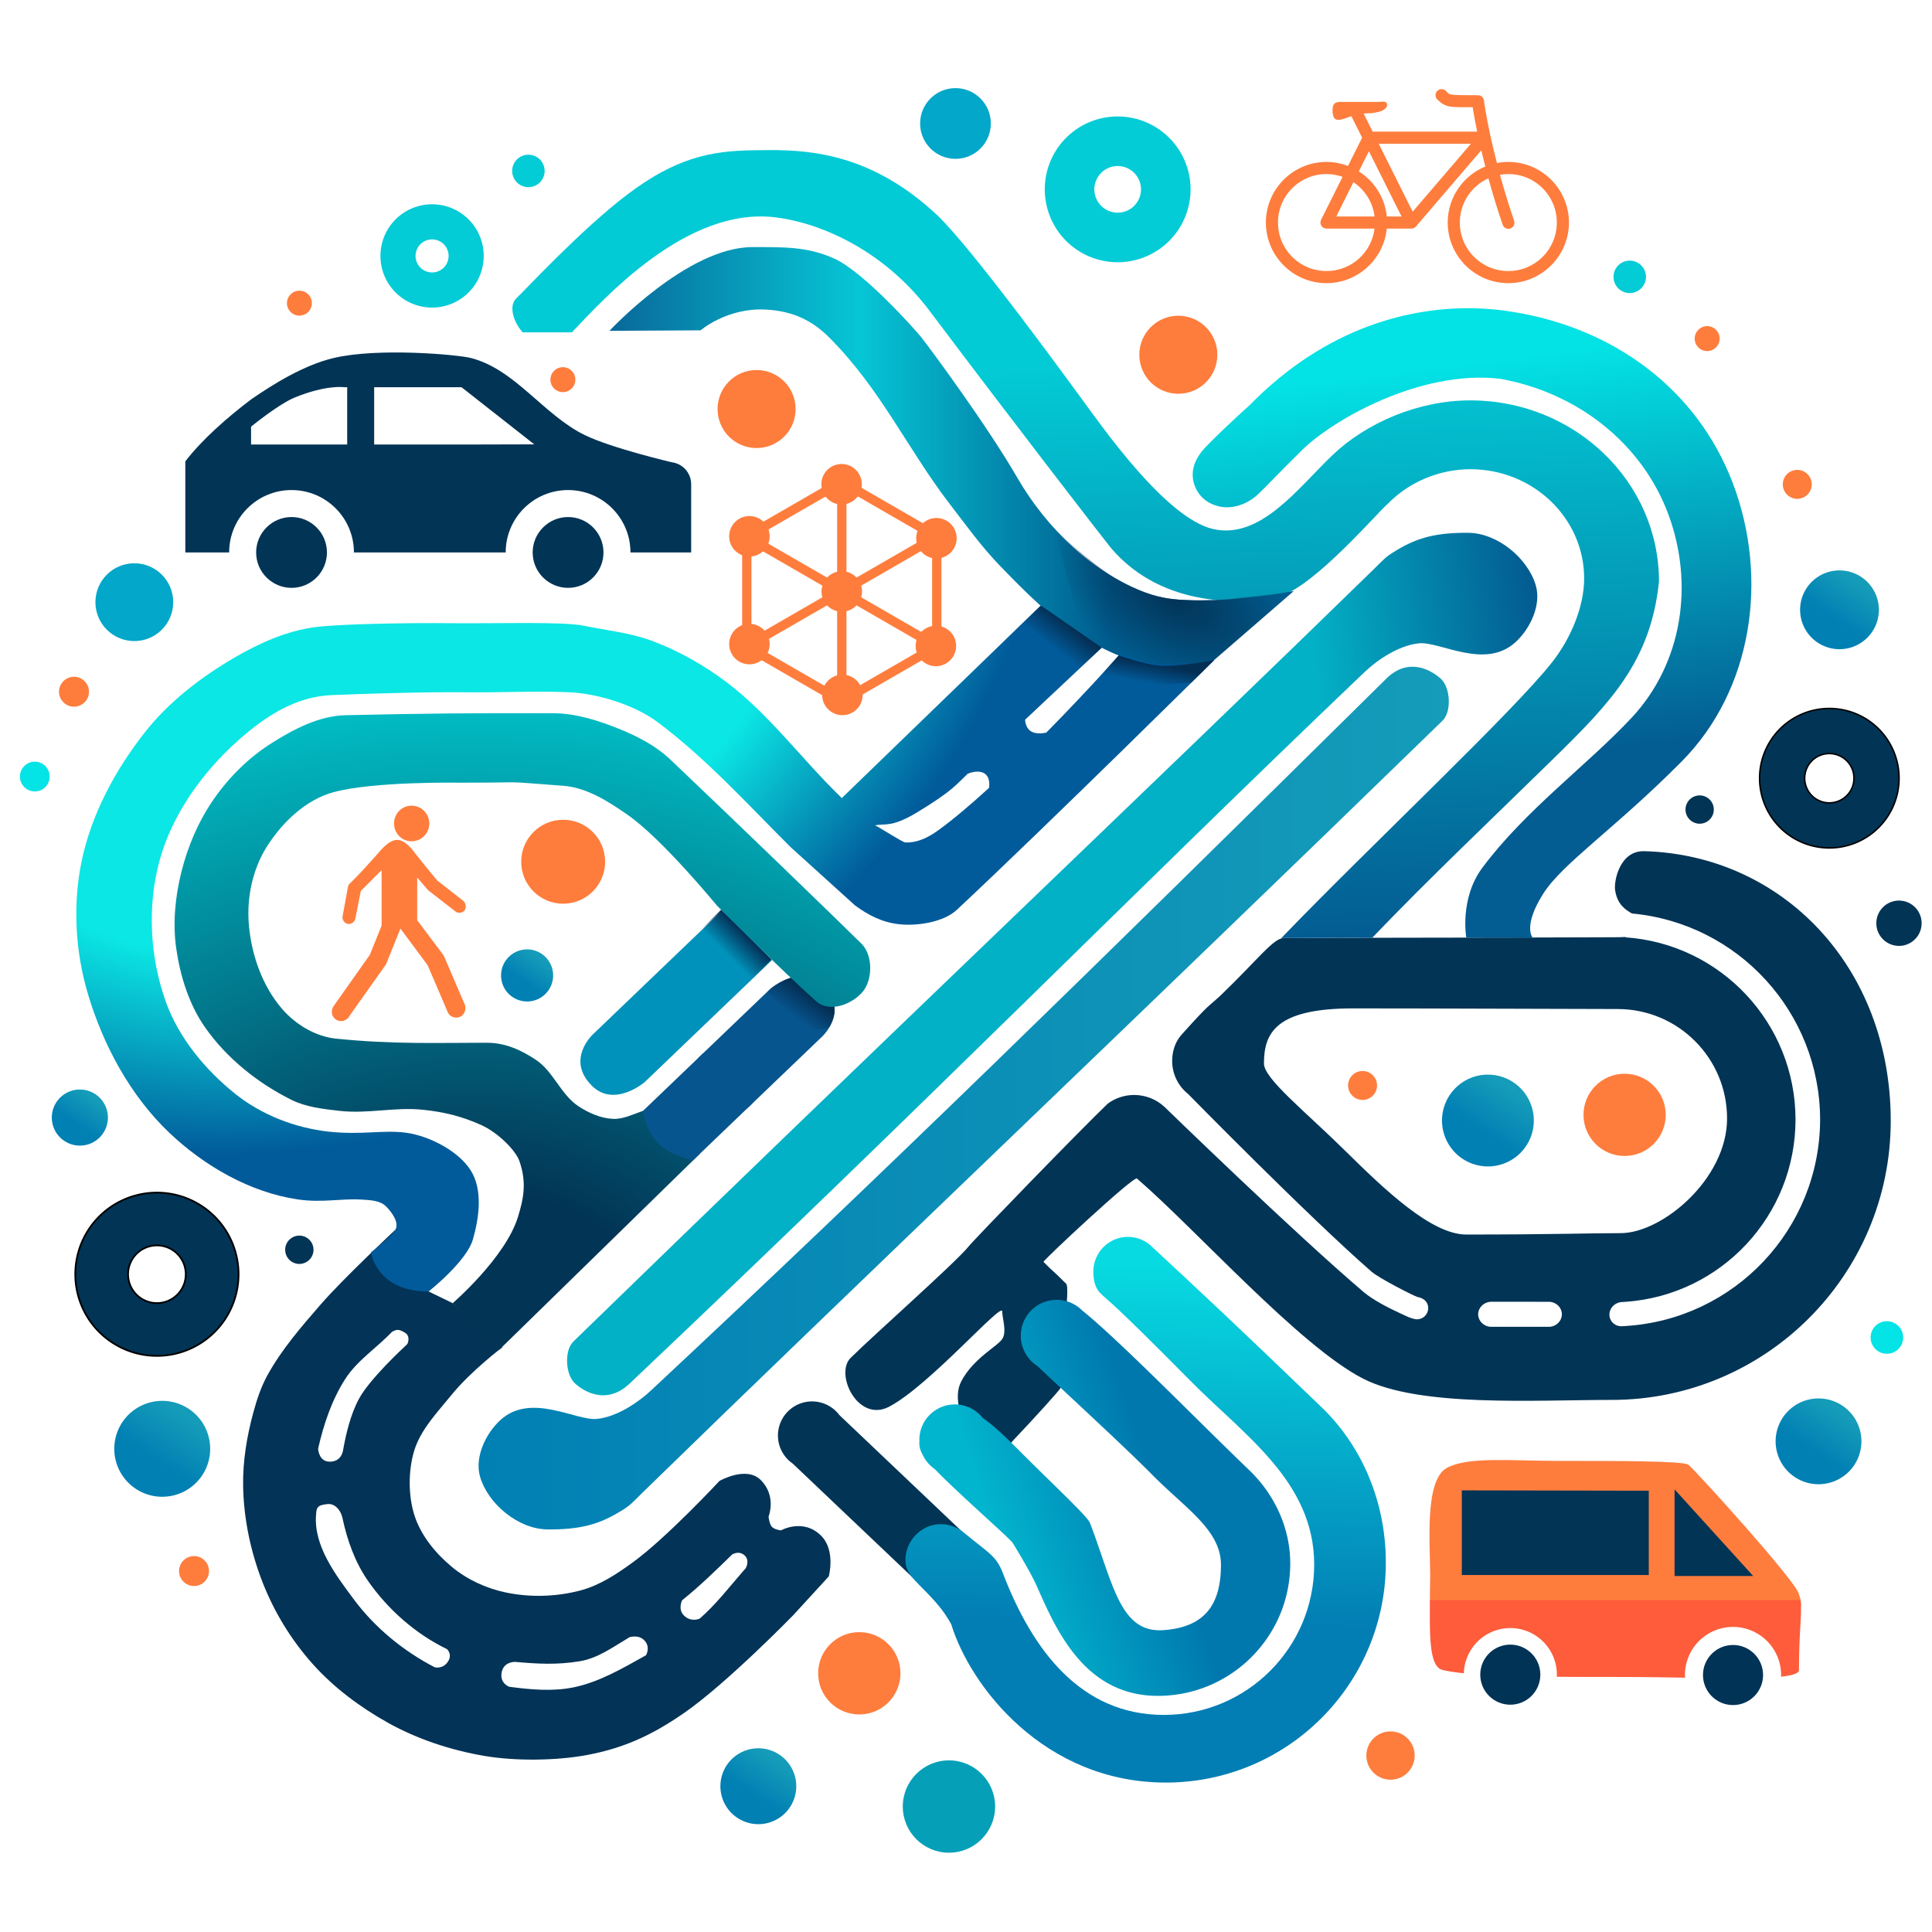 <?xml version="1.0" encoding="UTF-8" standalone="no"?>
<!-- Created with Inkscape (http://www.inkscape.org/) -->

<svg
   width="2048"
   height="2048"
   viewBox="0 0 541.867 541.867"
   version="1.1"
   id="svg1"
   inkscape:version="1.3 (0e150ed6c4, 2023-07-21)"
   sodipodi:docname="logo.svg"
   inkscape:export-filename="logo_nom_2048.png"
   inkscape:export-xdpi="96"
   inkscape:export-ydpi="96"
   xmlns:inkscape="http://www.inkscape.org/namespaces/inkscape"
   xmlns:sodipodi="http://sodipodi.sourceforge.net/DTD/sodipodi-0.dtd"
   xmlns:xlink="http://www.w3.org/1999/xlink"
   xmlns="http://www.w3.org/2000/svg"
   xmlns:svg="http://www.w3.org/2000/svg">
  <sodipodi:namedview
     id="namedview1"
     pagecolor="#ffffff"
     bordercolor="#000000"
     borderopacity="0.25"
     inkscape:showpageshadow="2"
     inkscape:pageopacity="0.0"
     inkscape:pagecheckerboard="0"
     inkscape:deskcolor="#d1d1d1"
     inkscape:document-units="mm"
     inkscape:zoom="0.25606581"
     inkscape:cx="1046.606"
     inkscape:cy="1005.6009"
     inkscape:window-width="1920"
     inkscape:window-height="1009"
     inkscape:window-x="1912"
     inkscape:window-y="-8"
     inkscape:window-maximized="1"
     inkscape:current-layer="layer1" />
  <defs
     id="defs1">
    <radialGradient
       inkscape:collect="always"
       xlink:href="#linearGradient52"
       id="radialGradient53"
       cx="115.44"
       cy="68.151"
       fx="115.44"
       fy="68.151"
       r="5.595"
       gradientTransform="matrix(-5.959,-3.535,1.91,-3.22,886.981,794.97)"
       gradientUnits="userSpaceOnUse" />
    <linearGradient
       id="linearGradient52"
       inkscape:collect="always">
      <stop
         style="stop-color:#033356;stop-opacity:1;"
         offset="0"
         id="stop52" />
      <stop
         style="stop-color:#033356;stop-opacity:0;"
         offset="1"
         id="stop53" />
    </linearGradient>
    <linearGradient
       inkscape:collect="always"
       xlink:href="#linearGradient12"
       id="linearGradient51"
       gradientUnits="userSpaceOnUse"
       gradientTransform="matrix(3.67,0,0,3.67,-455.03,-26.35)"
       x1="130.073"
       y1="93.271"
       x2="131.393"
       y2="91.286" />
    <linearGradient
       id="linearGradient12"
       inkscape:collect="always">
      <stop
         style="stop-color:#0180b4;stop-opacity:1;"
         offset="0"
         id="stop12" />
      <stop
         style="stop-color:#159cb9;stop-opacity:1;"
         offset="1"
         id="stop13" />
    </linearGradient>
    <linearGradient
       inkscape:collect="always"
       xlink:href="#linearGradient26"
       id="linearGradient33"
       gradientUnits="userSpaceOnUse"
       gradientTransform="matrix(5.958,-0.757,0.757,5.958,-310.381,-238.641)"
       x1="96.007"
       y1="83.585"
       x2="95.729"
       y2="84.447" />
    <linearGradient
       id="linearGradient26">
      <stop
         style="stop-color:#042f55;stop-opacity:1;"
         offset="0"
         id="stop42" />
      <stop
         style="stop-color:#042f55;stop-opacity:0;"
         offset="1"
         id="stop43" />
    </linearGradient>
    <linearGradient
       inkscape:collect="always"
       xlink:href="#linearGradient26"
       id="linearGradient32"
       gradientUnits="userSpaceOnUse"
       x1="95.464"
       y1="83.91"
       x2="94.547"
       y2="84.827"
       gradientTransform="matrix(5.958,-0.757,0.757,5.958,-332.325,-252.218)" />
    <linearGradient
       inkscape:collect="always"
       xlink:href="#linearGradient26"
       id="linearGradient27"
       x1="95.464"
       y1="83.91"
       x2="94.547"
       y2="84.827"
       gradientUnits="userSpaceOnUse"
       gradientTransform="matrix(6.006,0,0,6.006,-364.089,-241.864)" />
    <radialGradient
       inkscape:collect="always"
       xlink:href="#linearGradient19"
       id="radialGradient22"
       cx="83.691"
       cy="102.572"
       fx="83.691"
       fy="102.572"
       r="16.243"
       gradientTransform="matrix(16.798,3.6012655e-6,-3.7742377e-6,12.734,-1272.38,-934.097)"
       gradientUnits="userSpaceOnUse" />
    <linearGradient
       id="linearGradient19"
       inkscape:collect="always">
      <stop
         style="stop-color:#023455;stop-opacity:1;"
         offset="0.184"
         id="stop19" />
      <stop
         style="stop-color:#01ddde;stop-opacity:1;"
         offset="1"
         id="stop20" />
    </linearGradient>
    <linearGradient
       inkscape:collect="always"
       xlink:href="#linearGradient26"
       id="linearGradient43"
       x1="98.386"
       y1="86.711"
       x2="97.637"
       y2="87.723"
       gradientUnits="userSpaceOnUse"
       gradientTransform="matrix(6.006,0,0,6.006,-364.089,-241.864)" />
    <linearGradient
       id="linearGradient4"
       gradientTransform="matrix(6.371,0,0,5.663,-364.089,-241.864)"
       x1="124.553"
       y1="72.325"
       x2="114.742"
       y2="73.357"
       gradientUnits="userSpaceOnUse"
       xlink:href="#linearGradient3">
      <stop
         style="stop-color:#035c92;stop-opacity:1;"
         offset="0"
         id="stop3" />
      <stop
         style="stop-color:#03b1c6;stop-opacity:1;"
         offset="1"
         id="stop4" />
    </linearGradient>
    <radialGradient
       inkscape:collect="always"
       xlink:href="#linearGradient14"
       id="radialGradient16"
       cx="78.678"
       cy="57.811"
       fx="78.678"
       fy="57.811"
       r="26.515"
       gradientTransform="matrix(2.667,5.381,-6.888,3.414,288.099,-465.903)"
       gradientUnits="userSpaceOnUse" />
    <linearGradient
       id="linearGradient14"
       inkscape:collect="always">
      <stop
         style="stop-color:#0be7e4;stop-opacity:1;"
         offset="0.678"
         id="stop17" />
      <stop
         style="stop-color:#015b9a;stop-opacity:1;"
         offset="1"
         id="stop14" />
    </linearGradient>
    <linearGradient
       inkscape:collect="always"
       xlink:href="#linearGradient6"
       id="linearGradient9"
       x1="89.018"
       y1="61.588"
       x2="120.623"
       y2="61.588"
       gradientUnits="userSpaceOnUse"
       gradientTransform="matrix(6.006,0,0,6.006,-364.089,-241.864)" />
    <linearGradient
       id="linearGradient6"
       inkscape:collect="always">
      <stop
         style="stop-color:#086899;stop-opacity:1;"
         offset="0"
         id="stop8" />
      <stop
         style="stop-color:#06c6d6;stop-opacity:1;"
         offset="0.372"
         id="stop10" />
      <stop
         style="stop-color:#005b8e;stop-opacity:1;"
         offset="0.741"
         id="stop9" />
    </linearGradient>
    <linearGradient
       inkscape:collect="always"
       xlink:href="#linearGradient40"
       id="linearGradient41"
       x1="123.372"
       y1="84.056"
       x2="122.074"
       y2="56.695"
       gradientUnits="userSpaceOnUse"
       gradientTransform="matrix(6.006,0,0,6.006,-364.089,-241.864)" />
    <linearGradient
       id="linearGradient40"
       inkscape:collect="always">
      <stop
         style="stop-color:#035c92;stop-opacity:1;"
         offset="0"
         id="stop40" />
      <stop
         style="stop-color:#03cbd6;stop-opacity:1;"
         offset="1"
         id="stop41" />
    </linearGradient>
    <linearGradient
       inkscape:collect="always"
       xlink:href="#linearGradient38"
       id="linearGradient39"
       x1="-149.48"
       y1="22.97"
       x2="-136.003"
       y2="36.008"
       gradientUnits="userSpaceOnUse"
       gradientTransform="matrix(-4.675,-3.771,3.771,-4.675,-364.089,-241.864)" />
    <linearGradient
       id="linearGradient38"
       inkscape:collect="always">
      <stop
         style="stop-color:#035c92;stop-opacity:1;"
         offset="0"
         id="stop38" />
      <stop
         style="stop-color:#03e2e4;stop-opacity:1;"
         offset="1"
         id="stop39" />
    </linearGradient>
    <linearGradient
       inkscape:collect="always"
       xlink:href="#linearGradient24"
       id="linearGradient25"
       x1="106.964"
       y1="111.757"
       x2="114.459"
       y2="109.278"
       gradientUnits="userSpaceOnUse"
       gradientTransform="matrix(6.006,0,0,6.006,-364.089,-241.864)" />
    <linearGradient
       id="linearGradient24"
       inkscape:collect="always">
      <stop
         style="stop-color:#02b5ce;stop-opacity:1;"
         offset="0"
         id="stop24" />
      <stop
         style="stop-color:#0078ae;stop-opacity:1;"
         offset="1"
         id="stop25" />
    </linearGradient>
    <linearGradient
       inkscape:collect="always"
       xlink:href="#linearGradient28"
       id="linearGradient29"
       x1="113.376"
       y1="116.005"
       x2="113.825"
       y2="99.354"
       gradientUnits="userSpaceOnUse"
       gradientTransform="matrix(6.006,0,0,6.006,-364.089,-241.864)" />
    <linearGradient
       id="linearGradient28"
       inkscape:collect="always">
      <stop
         style="stop-color:#027eb4;stop-opacity:1;"
         offset="0"
         id="stop28" />
      <stop
         style="stop-color:#07dae1;stop-opacity:1;"
         offset="1"
         id="stop29" />
    </linearGradient>
    <linearGradient
       inkscape:collect="always"
       xlink:href="#linearGradient12"
       id="linearGradient50"
       gradientUnits="userSpaceOnUse"
       gradientTransform="matrix(6.275,0,0,6.275,-770.859,-174.671)"
       x1="130.073"
       y1="93.271"
       x2="131.393"
       y2="91.286" />
    <linearGradient
       id="linearGradient7"
       inkscape:collect="always"
       gradientTransform="matrix(6.37,0,0,5.664,-364.089,-241.864)"
       x1="78.232"
       y1="75.723"
       x2="120.954"
       y2="75.723"
       gradientUnits="userSpaceOnUse">
      <stop
         style="stop-color:#0180b4;stop-opacity:1;"
         offset="0"
         id="stop5" />
      <stop
         style="stop-color:#159cb9;stop-opacity:1;"
         offset="1"
         id="stop6" />
    </linearGradient>
    <linearGradient
       inkscape:collect="always"
       xlink:href="#linearGradient12"
       id="linearGradient30"
       gradientUnits="userSpaceOnUse"
       gradientTransform="matrix(4.964,0,0,4.964,-433.168,41.315)"
       x1="130.073"
       y1="93.271"
       x2="131.393"
       y2="91.286" />
    <linearGradient
       inkscape:collect="always"
       xlink:href="#linearGradient12"
       id="linearGradient21"
       gradientUnits="userSpaceOnUse"
       x1="130.073"
       y1="93.271"
       x2="131.393"
       y2="91.286"
       gradientTransform="matrix(5.613,0,0,5.613,-220.212,-115.485)" />
    <linearGradient
       inkscape:collect="always"
       xlink:href="#linearGradient12"
       id="linearGradient34"
       gradientUnits="userSpaceOnUse"
       gradientTransform="matrix(3.408,0,0,3.408,-295.493,-41.944)"
       x1="130.073"
       y1="93.271"
       x2="131.393"
       y2="91.286" />
    <linearGradient
       inkscape:collect="always"
       xlink:href="#linearGradient12"
       id="linearGradient20"
       gradientUnits="userSpaceOnUse"
       x1="130.073"
       y1="93.271"
       x2="131.393"
       y2="91.286"
       gradientTransform="matrix(5.154,0,0,5.154,-154.656,-306.231)" />
    <linearGradient
       inkscape:collect="always"
       xlink:href="#linearGradient12"
       id="linearGradient13"
       x1="130.073"
       y1="93.271"
       x2="131.393"
       y2="91.286"
       gradientUnits="userSpaceOnUse"
       gradientTransform="matrix(6.006,0,0,6.006,-364.089,-241.864)" />
    <linearGradient
       inkscape:collect="always"
       xlink:href="#linearGradient5"
       id="linearGradient35"
       x1="82.889"
       y1="91.545"
       x2="128.349"
       y2="91.545"
       gradientUnits="userSpaceOnUse" />
    <linearGradient
       id="linearGradient5"
       inkscape:collect="always">
      <stop
         style="stop-color:#035a8e;stop-opacity:1;"
         offset="0"
         id="stop35" />
      <stop
         style="stop-color:#04aacd;stop-opacity:1;"
         offset="1"
         id="stop36" />
    </linearGradient>
    <linearGradient
       inkscape:collect="always"
       xlink:href="#linearGradient3"
       id="linearGradient36"
       x1="87.022"
       y1="85.286"
       x2="132.482"
       y2="85.286"
       gradientUnits="userSpaceOnUse" />
    <linearGradient
       id="linearGradient3"
       inkscape:collect="always">
      <stop
         style="stop-color:#0180aa;stop-opacity:1;"
         offset="0"
         id="stop37" />
      <stop
         style="stop-color:#01c7da;stop-opacity:1;"
         offset="0.853"
         id="stop44" />
      <stop
         style="stop-color:#0180aa;stop-opacity:1;"
         offset="1"
         id="stop45" />
    </linearGradient>
  </defs>
  <g
     inkscape:label="Calque 1"
     inkscape:groupmode="layer"
     id="layer1">
    <path
       id="path44"
       style="display:inline;fill:#033356;fill-opacity:1;stroke:none;stroke-width:0.312;stroke-dasharray:none;stroke-opacity:1"
       d="m 110.871,344.933 c 0,0 -14.496,13.518 -20.982,20.988 -5.415,6.237 -10.906,12.57 -14.889,19.805 -1.786,3.245 -2.963,6.817 -3.936,10.392 -1.821,6.692 -2.984,13.644 -2.877,20.578 0.141,9.172 2.098,18.481 5.407,26.969 3.302,8.472 8.076,16.268 14.048,22.965 5.971,6.697 13.373,12.202 21.208,16.574 8.24,4.599 17.668,7.68 26.969,9.271 8.678,1.484 20.213,1.367 28.866,-0.258 10.454,-1.963 18.28,-5.643 27.037,-11.68 12.05,-8.307 30.762,-27.531 30.762,-27.531 l 9.963,-10.873 c 0,0 1.991,-7.274 -2.148,-11.413 -5.016,-5.016 -11.251,-1.502 -11.251,-1.502 0,0 -1.503,-0.115 -2.427,-0.863 -0.818,-0.662 -1.065,-2.973 -1.065,-2.973 0,0 2.349,-5.746 -2.185,-10.28 -4.066,-4.066 -11.571,0.248 -11.571,0.248 0,0 -14.766,15.871 -24.185,22.745 -4.499,3.283 -9.32,6.504 -14.7,7.946 -6.782,1.818 -14.185,2.039 -21.056,0.596 -5.449,-1.145 -10.812,-3.596 -15.097,-7.151 -4.597,-3.814 -8.716,-8.809 -10.528,-14.501 -1.748,-5.49 -1.744,-12.456 -0.099,-17.977 1.793,-6.021 6.474,-10.812 10.429,-15.693 5.518,-6.81 14.343,-13.455 14.343,-13.455 l -13.937,-12.363 -6.763,-3.284 z m 2.623,28.791 c 1.849,1.067 0.756,3.23 0.756,3.23 l -0.995,0.954 c 0,0 -9.473,8.746 -12.515,14.302 -2.453,4.482 -3.743,10.108 -4.572,14.83 l -0.024,0.036 c 0,0 -0.432,2.877 -3.656,2.877 -2.821,0 -3.214,-2.91 -3.268,-3.638 1.547,-6.823 3.815,-13.599 7.552,-19.467 3.361,-5.278 8.901,-8.803 13.204,-13.346 1.25,-0.589 1.681,-0.84 3.52,0.222 z m -21.541,48.118 c 2.041,-0.163 3.663,1.778 4.106,3.945 6.51e-4,0.018 0.003,0.072 0.003,0.072 l 0.012,-0.003 c 1.322,6.171 3.497,12.267 7.049,17.406 5.578,8.07 13.412,15.005 22.248,19.269 0,0 1.497,1.372 0.397,3.278 -1.438,2.49 -3.855,1.806 -3.855,1.806 -8.74,-4.516 -16.735,-11.074 -22.615,-18.961 -5.194,-6.967 -11.353,-15.091 -10.659,-23.788 0.147,-1.84 0.133,-2.77 3.312,-3.023 z m 116.942,14.451 c 1.494,1.494 0.249,3.551 0.249,3.551 l 0.042,-0.012 c -0.217,0.244 -0.55,0.586 -0.745,0.81 -3.961,4.549 -7.662,9.394 -12.22,13.343 0,0 -2.399,1.108 -4.401,-0.894 -1.786,-1.786 -0.497,-4.271 -0.497,-4.271 4.968,-3.993 9.541,-8.461 14.104,-12.912 0.569,-0.182 1.958,-0.989 3.47,0.384 z m -28.101,23.853 c 1.716,1.878 0.394,4.097 0.394,4.097 -6.445,3.592 -13.001,7.485 -20.225,8.989 -5.913,1.231 -12.132,0.655 -18.12,-0.14 0,0 -2.792,-0.949 -2.123,-4.141 0.617,-2.946 3.721,-2.845 3.721,-2.845 6.069,0.531 11.643,0.918 18.275,-0.199 5.081,-0.856 9.465,-4.139 13.905,-6.754 1.555,-0.343 3.064,-0.219 4.172,0.994 z"
       sodipodi:nodetypes="cssssssssssccscscscsssssssccccsccsccscscsscscssscsssscscssscsscsssscssc" />
    <path
       id="path30"
       style="display:inline;fill:#023455;fill-opacity:1;stroke:none;stroke-width:0.609;stroke-dasharray:none;stroke-opacity:1"
       d="m 227.758,393.054 a 9.572,9.572 0 0 0 -9.569,9.569 9.572,9.572 0 0 0 4.128,7.856 l 36.439,34.605 13.433,-13.275 -36.777,-34.931 a 9.572,9.572 0 0 0 -7.654,-3.824 z" />
    <path
       style="display:inline;fill:url(#linearGradient4);stroke:none;stroke-width:0.913;stroke-opacity:1"
       d="m 384.997,159.945 c -57.576,56.162 -140.296,134.709 -224.187,216.319 -2.585,2.515 -2.232,9.218 0.4,11.684 2.505,2.348 8.912,6.221 15.371,0.11 84.639,-80.083 143.196,-139.579 206.252,-199.67 3.452,-3.289 9.432,-7.357 15.085,-7.954 5.951,-0.628 18.547,7.55 27.153,-0.343 4.164,-3.819 7.242,-10.447 5.691,-15.839 -2.209,-7.681 -10.774,-14.731 -18.856,-14.811 -9.041,-0.089 -14.343,1.326 -20.296,4.937 -3.221,1.954 -3.086,2.127 -6.613,5.567 z"
       id="path2"
       sodipodi:nodetypes="sssssasasss" />
    <path
       style="display:inline;fill:url(#linearGradient7);stroke:none;stroke-width:0.913;stroke-opacity:1"
       d="m 180.398,418.448 c 57.576,-56.162 140.296,-134.709 224.186,-216.319 2.585,-2.515 2.232,-9.218 -0.399,-11.684 -2.505,-2.348 -9.046,-6.359 -15.371,-0.11 -82.719,81.729 -141.001,138.756 -206.252,199.67 -3.485,3.254 -9.432,7.357 -15.085,7.954 -5.951,0.628 -18.547,-7.55 -27.153,0.343 -4.164,3.819 -7.242,10.447 -5.691,15.839 2.209,7.681 10.774,14.731 18.856,14.811 9.041,0.088 14.343,-1.326 20.296,-4.937 3.221,-1.954 3.086,-2.127 6.613,-5.567 z"
       id="path3"
       sodipodi:nodetypes="sssssasassss" />
    <path
       id="path7"
       style="display:inline;fill:#023455;fill-opacity:1;stroke:none;stroke-width:1.053"
       d="m 461.129,238.732 v 0.003 c -6.839,-0.18 -8.511,8.362 -8.148,10.879 0.59,4.088 2.974,5.579 4.724,6.586 29.87,2.773 52.73,27.81 52.781,57.809 -0.079,30.669 -23.961,56.006 -54.571,57.896 -0.391,0.024 -0.175,0.018 -1.161,0.071 -1.855,0.012 -3.361,-1.41 -3.361,-3.265 0,-1.856 1.543,-3.529 3.808,-3.548 0.268,-0.03 0.696,-0.042 0.714,-0.042 26.845,-1.882 47.663,-24.203 47.672,-51.114 -0.012,-26.91 -20.827,-49.232 -47.672,-51.114 v -0.115 c -1.255,0.103 -2.743,0.088 -4.466,0.096 -23.19,0.117 -82.624,0.126 -91.364,0.22 -2.95,0.03 -7.007,5.748 -17.614,15.969 -3.886,3.622 -2.845,1.99 -10.885,10.916 -0.345,0.417 -2.817,2.794 -2.828,7.635 0.007,3.6 1.673,7.006 4.538,9.28 0,0 33.39,34.06 51.334,49.733 2.192,1.914 11.556,6.658 12.841,7.111 1.891,0.332 3.094,1.427 3.095,3.144 -4.1e-4,1.736 -1.408,3.144 -3.144,3.144 -0.574,-0.002 -1.124,-0.198 -1.676,-0.36 -0.692,-0.214 -1.495,-0.616 -2.738,-1.186 -3.554,-1.624 -7.779,-3.803 -10.454,-6.018 -19.51,-16.582 -56.052,-52.113 -56.052,-52.113 l -0.018,-0.003 c -2.282,-2.083 -5.293,-3.242 -8.421,-3.244 -2.648,0.012 -5.215,0.857 -7.331,2.399 -7.536,7.195 -37.311,37.905 -39.099,40.126 -3.577,4.444 -26.371,24.611 -33.056,31.218 -4.545,4.492 2.022,18.304 10.807,13.685 11.315,-5.948 31.73,-29.545 31.712,-26.715 -0.012,1.943 1.323,5.517 0.06,7.642 -1.253,2.103 -8.05,5.37 -11.534,11.925 -2.311,4.349 -0.624,11.552 5.941,21.693 2.368,3.658 6.797,-3.191 8.504,-4.985 5.873,-6.17 13.362,-14.43 13.368,-14.805 0.238,-11.618 2.767,-28.054 1.602,-29.219 -4.746,-4.746 -2.481,-2.245 -6.372,-6.136 -0.296,-0.296 25.295,-24.185 26.209,-23.397 16.61,14.329 45.664,47.028 63.42,56.127 15.79,8.091 48.098,5.972 69.715,5.972 43.233,0 78.282,-35.048 78.282,-78.282 0,-43.234 -30.473,-74.603 -69.159,-75.619 z m -81.618,44.09 c 22.745,0 65.713,0.18 74.188,0.18 16.95,5e-5 30.691,13.741 30.691,30.691 0,16.95 -18.167,32.165 -29.846,32.165 -8.475,0 -19.36,0.391 -43.308,0.391 -9.753,0 -22.875,-12.562 -33.99,-23.527 -11.115,-10.965 -22.745,-20.18 -22.745,-24.418 0,-8.475 3.161,-15.482 25.011,-15.482 z m 38.463,82.285 c 5.148,0 11.295,0.003 16.761,0.003 1.896,0.204 3.328,1.716 3.327,3.514 -0.006,1.794 -1.435,3.301 -3.327,3.504 -5.427,0.003 -11.759,0.003 -16.761,0.003 -1.923,-0.174 -3.392,-1.694 -3.396,-3.514 0.006,-1.819 1.474,-3.337 3.396,-3.51 z"
       sodipodi:nodetypes="sccccscsccccccsccccsccccccccccccsccssscsscssscscssssssccccccccc" />
    <circle
       style="display:inline;fill:#fe7d3d;fill-opacity:1;stroke:none;stroke-width:0.85;stroke-dasharray:none;stroke-opacity:1"
       id="path10"
       cx="455.654"
       cy="312.684"
       r="11.534" />
    <circle
       style="display:inline;fill:#fe7d3d;fill-opacity:1;stroke:none;stroke-width:0.868;stroke-dasharray:none;stroke-opacity:1"
       id="path10-7"
       cx="157.95"
       cy="241.691"
       r="11.774" />
    <path
       id="circle10"
       style="display:inline;fill:url(#linearGradient13);stroke-width:0.949"
       d="m 430.19,314.273 a 12.875,12.875 0 0 1 -12.875,12.875 12.875,12.875 0 0 1 -12.875,-12.875 12.875,12.875 0 0 1 12.875,-12.875 12.875,12.875 0 0 1 12.875,12.875 z" />
    <circle
       style="display:inline;fill:#fe7d3d;fill-opacity:1;stroke:none;stroke-width:0.299;stroke-dasharray:none;stroke-opacity:1"
       id="circle11"
       cx="382.155"
       cy="304.44"
       r="4.062" />
    <path
       id="circle10-2"
       style="display:inline;fill:url(#linearGradient20);stroke-width:0.815"
       d="m 526.97,171.029 a 11.049,11.049 0 0 1 -11.049,11.049 11.049,11.049 0 0 1 -11.049,-11.049 11.049,11.049 0 0 1 11.049,-11.049 11.049,11.049 0 0 1 11.049,11.049 z" />
    <path
       id="circle10-2-3"
       style="display:inline;fill:url(#linearGradient34);stroke-width:0.539"
       d="m 155.14,273.58 a 7.304,7.304 0 0 1 -7.304,7.304 7.304,7.304 0 0 1 -7.304,-7.304 7.304,7.304 0 0 1 7.304,-7.304 7.304,7.304 0 0 1 7.304,7.304 z" />
    <path
       id="circle10-6"
       style="display:inline;fill:url(#linearGradient21);stroke-width:0.887"
       d="m 522.073,404.248 a 12.032,12.032 0 0 1 -12.032,12.032 12.032,12.032 0 0 1 -12.032,-12.032 12.032,12.032 0 0 1 12.032,-12.032 12.032,12.032 0 0 1 12.032,12.032 z" />
    <path
       id="circle10-6-4"
       style="display:inline;fill:url(#linearGradient30);stroke-width:0.785"
       d="m 223.332,500.982 a 10.641,10.641 0 0 1 -10.641,10.641 10.641,10.641 0 0 1 -10.641,-10.641 10.641,10.641 0 0 1 10.641,-10.641 10.641,10.641 0 0 1 10.641,10.641 z" />
    <path
       id="circle10-6-4-0"
       style="display:inline;fill:url(#linearGradient50);stroke-width:0.992"
       d="M 58.954,406.346 A 13.451,13.451 0 0 1 45.503,419.797 13.451,13.451 0 0 1 32.052,406.346 13.451,13.451 0 0 1 45.503,392.896 13.451,13.451 0 0 1 58.954,406.346 Z" />
    <circle
       style="display:inline;fill:#04e3e6;fill-opacity:1;stroke:none;stroke-width:0.658;stroke-dasharray:none;stroke-opacity:1"
       id="path21"
       cx="529.217"
       cy="375.127"
       r="4.569" />
    <circle
       style="display:inline;fill:#023455;fill-opacity:1;stroke:none;stroke-width:0.915;stroke-dasharray:none;stroke-opacity:1"
       id="circle21"
       cx="532.605"
       cy="258.94"
       r="6.357" />
    <circle
       style="display:inline;fill:#023455;fill-opacity:1;stroke:none;stroke-width:0.572;stroke-dasharray:none;stroke-opacity:1"
       id="circle21-2"
       cx="83.958"
       cy="350.523"
       r="3.973" />
    <circle
       style="display:inline;fill:#023455;fill-opacity:1;stroke:none;stroke-width:0.571;stroke-dasharray:none;stroke-opacity:1"
       id="circle22"
       cx="476.701"
       cy="227.055"
       r="3.969" />
    <path
       id="circle22-9"
       style="display:inline;fill:#023455;fill-opacity:1;stroke:#000000;stroke-width:0.414"
       d="m 513.071,198.705 a 19.56,19.56 0 0 0 -19.56,19.56 19.56,19.56 0 0 0 19.56,19.56 19.56,19.56 0 0 0 19.56,-19.56 19.56,19.56 0 0 0 -19.56,-19.56 z m 0,12.648 a 6.912,6.912 0 0 1 6.912,6.912 6.912,6.912 0 0 1 -6.912,6.912 6.912,6.912 0 0 1 -6.912,-6.912 6.912,6.912 0 0 1 6.912,-6.912 z" />
    <path
       id="circle22-9-9"
       style="display:inline;fill:#023455;fill-opacity:1;stroke:#000000;stroke-width:0.485"
       d="m 44.011,334.493 a 22.896,22.896 0 0 0 -22.896,22.896 22.896,22.896 0 0 0 22.896,22.896 22.896,22.896 0 0 0 22.896,-22.896 22.896,22.896 0 0 0 -22.896,-22.896 z m 0,14.805 a 8.091,8.091 0 0 1 8.091,8.091 8.091,8.091 0 0 1 -8.091,8.091 8.091,8.091 0 0 1 -8.091,-8.091 8.091,8.091 0 0 1 8.091,-8.091 z" />
    <path
       id="path23"
       style="display:inline;fill:url(#linearGradient29);fill-opacity:1;stroke:none;stroke-width:0.819;stroke-dasharray:none;stroke-opacity:1"
       d="m 316.351,346.904 c -5.361,0 -9.709,4.378 -9.709,9.78 0,3.022 0.841,5.226 2.467,6.434 l -0.042,0.048 c 1.457,1.367 3.273,2.312 24.877,24.185 14.994,15.181 34.645,28.187 34.645,51.471 0,23.284 -18.875,42.159 -42.159,42.159 -23.284,0 -36.874,-18.138 -45.139,-39.726 -1.908,-4.984 -3.896,-5.548 -11.016,-11.453 -0.012,-0.012 -0.012,-0.036 -0.024,-0.048 l -0.024,0.018 c -1.754,-1.429 -3.996,-2.291 -6.391,-2.291 -5.402,0 -9.886,4.627 -9.886,10.028 0,1.669 0.497,2.986 1.328,4.082 l -0.065,0.054 c 2.898,3.693 8.043,7.397 11.571,13.899 5.363,17.486 26.132,44.413 60.205,44.413 34.073,1.7e-4 61.695,-27.622 61.695,-61.695 1.1e-4,-17.037 -6.682,-32.688 -18.07,-43.624 -24.708,-23.728 -30.454,-29.101 -47.327,-44.788 -1.762,-1.815 -4.218,-2.942 -6.937,-2.942 z" />
    <path
       id="path24"
       style="display:inline;fill:url(#linearGradient25);stroke:none;stroke-width:0.493;stroke-dasharray:none;stroke-opacity:1"
       d="m 296.368,364.561 a 10.067,10.067 0 0 0 -10.066,10.066 10.067,10.067 0 0 0 4.625,8.47 c 4.9e-4,4.2e-4 0.003,-4.2e-4 0.003,0 5.939,5.675 24.084,22.273 32.447,30.74 9.023,9.135 19.061,15.287 19.061,25.014 0,10.833 -4.187,17.529 -16.183,18.359 -12.185,0.843 -14.051,-13.139 -20.569,-30.098 -0.692,-1.8 -10.035,-10.481 -18.244,-18.688 -4.408,-4.407 -8.302,-8.338 -11.854,-10.77 -1.887,-2.372 -4.753,-3.755 -7.784,-3.756 -5.496,-5e-5 -9.951,4.455 -9.951,9.951 0.006,0.101 0.012,0.203 0.024,0.304 -0.125,1.184 0.106,2.442 0.85,3.756 0.746,1.654 1.93,3.073 3.424,4.103 6.957,7.201 21.098,19.43 21.944,20.824 2.735,4.506 5.378,9.034 6.813,12.282 5.309,12.02 13.338,30.52 33.841,30.52 20.503,1.1e-4 37.125,-16.621 37.125,-37.125 1.1e-4,-10.252 -4.619,-19.572 -11.472,-26.153 -14.868,-14.278 -36.212,-36.177 -46.762,-44.723 -0.006,-0.002 -0.024,-9.8e-4 -0.036,-0.003 a 10.067,10.067 0 0 0 -7.238,-3.073 z" />
    <circle
       style="display:inline;fill:#fe7d3d;fill-opacity:1;stroke:none;stroke-width:0.5;stroke-dasharray:none;stroke-opacity:1"
       id="path10-5"
       cx="389.999"
       cy="492.38"
       r="6.778" />
    <circle
       style="display:inline;fill:#fe7d3d;fill-opacity:1;stroke:none;stroke-width:0.851;stroke-dasharray:none;stroke-opacity:1"
       id="path10-5-9"
       cx="241.007"
       cy="469.308"
       r="11.545" />
    <circle
       style="display:inline;fill:#05a0b8;fill-opacity:1;stroke:none;stroke-width:0.955;stroke-dasharray:none;stroke-opacity:1"
       id="path10-5-9-9"
       cx="266.153"
       cy="506.677"
       r="12.95" />
    <g
       id="g36"
       inkscape:label="Camion"
       style="display:inline;fill:none;fill-opacity:1;stroke:#000000;stroke-width:0.1;stroke-dasharray:none;stroke-opacity:1"
       transform="matrix(6.006,0,0,6.006,-364.089,-241.864)">
      <path
         style="fill:#fe7d3d;fill-opacity:1;stroke:none;stroke-width:0.1;stroke-dasharray:none;stroke-opacity:1"
         d="m 128.191,108.815 c 0.998,-0.534 2.934,-0.323 5.324,-0.323 2.517,0 5.742,-0.004 5.955,0.181 0.426,0.371 4.906,5.313 5.147,6.006 0.241,0.693 0.014,0.655 0.014,1.076 0,0.595 -4.294,0.323 -8.509,0.323 -3.914,0 -6.814,-0.014 -8.131,-0.325 -0.743,-0.175 -0.584,-0.52 -0.584,-1.93 0,-1.41 -0.279,-4.439 0.784,-5.008 z"
         id="path31"
         sodipodi:nodetypes="ssszssszss" />
      <path
         id="path32"
         style="fill:#fe5c3b;fill-opacity:1;stroke:none;stroke-width:0.1;stroke-dasharray:none;stroke-opacity:1"
         d="m 127.397,114.989 c -0.019,1.785 -0.02,3.123 0.593,3.267 0.266,0.063 0.599,0.113 0.989,0.153 a 2.175,2.175 0 0 1 2.17,-2.111 2.175,2.175 0 0 1 2.175,2.175 2.175,2.175 0 0 1 -0.007,0.1 c 0.862,0.007 1.798,0.008 2.804,0.008 1.085,0 2.172,0.018 3.193,0.034 a 2.245,2.245 0 0 1 -0.009,-0.125 2.245,2.245 0 0 1 2.245,-2.245 2.245,2.245 0 0 1 2.245,2.245 2.245,2.245 0 0 1 -0.006,0.079 c 0.528,-0.057 0.841,-0.152 0.841,-0.311 0,-1.931 0.162,-2.665 0.062,-3.269 z" />
      <path
         style="fill:#023455;fill-opacity:1;stroke:none;stroke-width:0.1;stroke-dasharray:none;stroke-opacity:1"
         d="m 128.885,109.868 v 3.952 h 8.731 v -3.936 z"
         id="path33"
         sodipodi:nodetypes="ccccc" />
      <path
         style="fill:#023455;fill-opacity:1;stroke:none;stroke-width:0.1;stroke-dasharray:none;stroke-opacity:1"
         d="m 138.82,109.821 v 4.046 h 3.672 z"
         id="path34" />
      <circle
         style="fill:#003356;fill-opacity:1;stroke:none;stroke-width:0.111;stroke-dasharray:none;stroke-opacity:1"
         id="path35"
         cx="131.149"
         cy="118.474"
         r="1.403" />
      <circle
         style="fill:#003356;fill-opacity:1;stroke:none;stroke-width:0.111;stroke-dasharray:none;stroke-opacity:1"
         id="path35-0"
         cx="141.55"
         cy="118.491"
         r="1.403" />
    </g>
    <circle
       style="display:inline;fill:#fe7d3d;fill-opacity:1;stroke:none;stroke-width:0.299;stroke-dasharray:none;stroke-opacity:1"
       id="circle11-4"
       cx="504.079"
       cy="135.849"
       r="4.062" />
    <circle
       style="display:inline;fill:#03ccd6;fill-opacity:1;stroke:none;stroke-width:0.336;stroke-dasharray:none;stroke-opacity:1"
       id="circle11-4-1"
       cx="457.093"
       cy="77.648"
       r="4.553" />
    <circle
       style="display:inline;fill:#03ccd6;fill-opacity:1;stroke:none;stroke-width:0.336;stroke-dasharray:none;stroke-opacity:1"
       id="circle11-4-1-2"
       cx="148.201"
       cy="47.943"
       r="4.553" />
    <path
       id="circle11-4-1-07"
       style="display:inline;fill:#03ccd6;fill-opacity:1;stroke:none;stroke-width:1.507;stroke-dasharray:none;stroke-opacity:1"
       d="M 313.473,32.663 A 20.445,20.445 0 0 0 293.029,53.108 20.445,20.445 0 0 0 313.473,73.553 20.445,20.445 0 0 0 333.918,53.108 20.445,20.445 0 0 0 313.473,32.663 Z m 0,13.905 a 6.54,6.54 0 0 1 6.54,6.54 6.54,6.54 0 0 1 -6.54,6.54 6.54,6.54 0 0 1 -6.54,-6.54 6.54,6.54 0 0 1 6.54,-6.54 z" />
    <path
       id="circle11-4-1-07-0"
       style="display:inline;fill:#03ccd6;fill-opacity:1;stroke:none;stroke-width:1.068;stroke-dasharray:none;stroke-opacity:1"
       d="M 121.185,57.295 A 14.486,14.486 0 0 0 106.7,71.78 14.486,14.486 0 0 0 121.185,86.266 14.486,14.486 0 0 0 135.671,71.78 14.486,14.486 0 0 0 121.185,57.295 Z m 0,9.852 a 4.634,4.634 0 0 1 4.634,4.634 4.634,4.634 0 0 1 -4.634,4.634 4.634,4.634 0 0 1 -4.634,-4.634 4.634,4.634 0 0 1 4.634,-4.634 z" />
    <circle
       style="display:inline;fill:#fe7d3d;fill-opacity:1;stroke:none;stroke-width:0.258;stroke-dasharray:none;stroke-opacity:1"
       id="circle11-6"
       cx="478.807"
       cy="94.965"
       r="3.5" />
    <circle
       style="display:inline;fill:#fe7d3d;fill-opacity:1;stroke:none;stroke-width:0.258;stroke-dasharray:none;stroke-opacity:1"
       id="circle11-6-8"
       cx="157.874"
       cy="106.483"
       r="3.5" />
    <circle
       style="display:inline;fill:#fe7d3d;fill-opacity:1;stroke:none;stroke-width:0.258;stroke-dasharray:none;stroke-opacity:1"
       id="circle11-6-8-3"
       cx="83.978"
       cy="85.03"
       r="3.5" />
    <circle
       style="display:inline;fill:#fe7d3d;fill-opacity:1;stroke:none;stroke-width:0.807;stroke-dasharray:none;stroke-opacity:1"
       id="circle11-6-9"
       cx="330.487"
       cy="99.497"
       r="10.945" />
    <circle
       style="display:inline;fill:#fe7d3d;fill-opacity:1;stroke:none;stroke-width:0.807;stroke-dasharray:none;stroke-opacity:1"
       id="circle11-6-9-6"
       cx="212.199"
       cy="114.722"
       r="10.945" />
    <path
       id="path37"
       style="display:inline;fill:url(#linearGradient39);fill-opacity:1;stroke:none;stroke-width:0.91;stroke-dasharray:none;stroke-opacity:1"
       d="m 413.426,86.465 c -17.3,-0.361 -41.135,4.883 -62.995,27.221 -3.953,3.521 -9.069,8.378 -12.105,11.503 -3.036,3.125 -4.605,6.66 -3.417,10.544 1.187,3.883 4.674,6.313 8.728,6.53 3.429,0.177 6.822,-1.389 9.2,-3.628 2.377,-2.239 5.385,-5.563 12.328,-12.384 8.693,-8.54 33.244,-22.607 55.555,-20.02 21.791,3.892 39.905,18.196 47.262,38.183 7.144,19.414 3.933,41.59 -10.354,56.881 -12.404,13.275 -29.876,25.928 -41.902,42.122 -6.405,8.624 -4.483,19.544 -4.483,19.544 l 18.615,0.036 c 0,0 -2.853,-3.161 2.986,-12.359 5.432,-8.557 19.937,-18.07 38.742,-36.994 20.048,-20.175 24.513,-51.557 14.411,-78.145 -10.101,-26.588 -33.653,-43.557 -61.741,-48.029 -3.191,-0.539 -6.837,-0.922 -10.829,-1.006 z"
       sodipodi:nodetypes="sczcczsccscccssccss" />
    <circle
       style="display:inline;fill:#02a7c9;fill-opacity:1;stroke:none;stroke-width:0.731;stroke-dasharray:none;stroke-opacity:1"
       id="circle11-4-1-9"
       cx="267.984"
       cy="34.634"
       r="9.917" />
    <g
       style="display:inline;fill:#fe7d3d;fill-opacity:1"
       id="g39"
       transform="matrix(1.7,0,0,1.7,355.039,9.716)">
      <path
         d="m 28.988,8.992 c -0.406,0 -0.77,0.246 -0.926,0.621 -0.152,0.379 -0.062,0.809 0.23,1.094 0.5,0.5 1.117,1 2.043,1.152 0.754,0.129 2.117,0.113 3.789,0.113 0.035,0.262 0.07,0.512 0.137,0.887 0.133,0.789 0.344,1.895 0.598,3.141 H 17.617 L 16.125,13.012 C 16.184,13.008 16.242,13 16.301,13 18.902,13 20,12.301 20,11.598 20,11 19.5,11 18.699,11.098 H 12.301 C 11.199,11.098 11,11.602 11,12.5 c 0,2.293 1.355,1.551 3.105,0.949 L 15.879,17 13.547,21.664 C 12.445,21.242 11.25,21 10,21 4.488,21 0,25.488 0,31 c 0,5.512 4.488,10 10,10 5.172,0 9.445,-3.957 9.949,-9 h 4.043 c 0.004,0 0.004,0 0.008,0 0.004,0 0.012,0 0.016,0 0.027,0 0.055,-0.004 0.082,-0.004 0.031,-0.004 0.062,-0.008 0.094,-0.012 0.004,-0.004 0.004,-0.004 0.008,-0.004 0.031,-0.008 0.059,-0.016 0.09,-0.023 0.004,0 0.004,0 0.008,-0.004 0.027,-0.008 0.059,-0.016 0.086,-0.031 0.004,0 0.004,0 0.008,0 0.027,-0.012 0.055,-0.027 0.082,-0.043 0.004,0 0.004,0 0.008,-0.004 0.027,-0.012 0.051,-0.027 0.078,-0.047 0,0 0,0 0.004,0 0.027,-0.02 0.051,-0.039 0.078,-0.059 0,0 0.004,-0.004 0.004,-0.004 0.008,-0.008 0.016,-0.016 0.027,-0.027 0.016,-0.012 0.031,-0.027 0.047,-0.039 0.008,-0.012 0.016,-0.02 0.023,-0.027 0.008,-0.008 0.012,-0.016 0.02,-0.02 L 35.539,19.074 c 0.195,0.844 0.418,1.738 0.664,2.68 C 32.566,23.258 30,26.832 30,31 c 0,5.512 4.488,10 10,10 5.512,0 10,-4.488 10,-10 0,-5.512 -4.488,-10 -10,-10 -0.645,0 -1.27,0.066 -1.879,0.184 C 37.703,19.562 37.332,18.035 37.051,16.738 36.668,14.965 36.402,13.531 36.234,12.527 36.148,12.023 36.086,11.625 36.047,11.352 36.031,11.215 36.016,11.105 36.008,11.035 36,10.965 36,10.852 36,11 36,10.449 35.551,10 35,10 32.5,10 31.238,9.984 30.664,9.891 30.09,9.793 30.207,9.793 29.707,9.293 29.52,9.098 29.262,8.992 28.988,8.992 Z M 18.617,18 H 33.828 L 24.219,29.207 Z M 17,19.234 22.379,30 h -2.43 c -0.312,-3.129 -2.082,-5.832 -4.609,-7.438 z M 10,23 c 0.934,0 1.82,0.168 2.652,0.457 l -3.547,7.094 c -0.156,0.312 -0.137,0.68 0.043,0.977 C 9.332,31.82 9.652,32 10,32 h 7.934 C 17.441,35.953 14.09,39 10,39 5.57,39 2,35.43 2,31 2,26.57 5.57,23 10,23 Z m 30,0 c 4.43,0 8,3.57 8,8 0,4.43 -3.57,8 -8,8 -4.43,0 -8,-3.57 -8,-8 0,-3.254 1.93,-6.039 4.711,-7.293 0.641,2.34 1.414,4.898 2.344,7.617 0.105,0.352 0.395,0.617 0.754,0.691 0.359,0.074 0.73,-0.051 0.965,-0.332 0.238,-0.281 0.305,-0.664 0.172,-1.008 C 40.023,27.98 39.258,25.438 38.625,23.125 39.074,23.047 39.531,23 40,23 Z m -25.555,1.344 c 1.883,1.258 3.195,3.293 3.488,5.656 h -6.316 z"
         id="path1-6"
         style="fill:#fe7d3d;fill-opacity:1" />
      <g
         id="g3"
         transform="matrix(-0.163,0,0,0.163,-94.817,30.581)"
         style="fill:#023455;fill-opacity:1">&#10;	<path
   class="st0"
   d="M 445.437,181.605 C 423.381,166.356 392.157,146.856 361.813,139.674 c -45.04,-10.659 -125.541,-3.408 -138.852,0 -45.129,11.553 -73.802,58.074 -115.785,78.26 C 79.618,231.183 19.593,245.214 19.593,245.214 8.33,246.648 0,256.205 0,267.469 v 69.017 h 60.697 l 0.502,0.002 v -0.002 h 0.24 c 0,-34.884 28.264,-63.146 63.146,-63.146 34.887,0 63.148,28.262 63.148,63.146 h 152.102 l 1.258,0.002 v -0.002 h 0.24 c 0,-34.884 28.264,-63.146 63.146,-63.146 34.885,0 63.146,28.262 63.146,63.146 H 512 v -92.16 C 495.446,222.571 468.797,199.195 445.437,181.605 Z M 158.818,227.076 232.449,169.234 h 88.1 l 0.305,0.001 v 58.026 H 229.215 Z M 348.16,169.233 h 3.211 c 0,0 17.487,-2.681 49.549,10.283 16.532,6.685 44.528,29.653 44.528,29.653 v 18.09 H 348.16 Z"
   id="path1-9"
   style="fill:#023455;fill-opacity:1"
   sodipodi:nodetypes="zasacscccccscccccsccszcccccccccscccc" />
&#10;	<path
   class="st0"
   d="m 404.48,300.647 c -19.797,0 -35.84,16.111 -35.84,35.84 0,19.798 16.043,35.84 35.84,35.84 19.73,0 35.84,-16.042 35.84,-35.84 0,-19.729 -16.109,-35.84 -35.84,-35.84 z"
   id="path2-0"
   style="fill:#023455;fill-opacity:1" />
&#10;	<path
   class="st0"
   d="m 124.586,300.647 c -19.797,0 -35.84,16.111 -35.84,35.84 0,19.798 16.043,35.84 35.84,35.84 19.73,0 35.84,-16.042 35.84,-35.84 0,-19.729 -16.11,-35.84 -35.84,-35.84 z"
   id="path3-4"
   style="fill:#023455;fill-opacity:1" />
&#10;</g>
    </g>
    <path
       d="m 115.413,225.972 c -2.732,0 -4.897,2.26 -4.897,4.991 0,2.731 2.166,4.992 4.897,4.992 2.825,0 4.991,-2.26 4.991,-4.992 0,-2.731 -2.166,-4.991 -4.991,-4.991 z m -4.238,9.606 c -1.036,0.094 -1.884,0.659 -2.543,1.13 -0.848,0.66 -2.166,2.073 -2.166,2.073 v 0.094 c -0.094,0 -5.274,6.027 -8.288,8.852 -0.283,0.283 -0.471,0.565 -0.565,0.942 l -1.506,8.193 c -0.283,0.942 0.47,2.072 1.412,2.26 0.942,0.189 2.072,-0.565 2.166,-1.6 l 1.507,-7.629 5.839,-5.839 v 15.539 l -3.296,8.193 -10.17,14.41 a 2.838,2.838 0 0 0 -0.471,1.978 c 0.094,0.659 0.471,1.318 1.036,1.695 0.565,0.471 1.318,0.565 2.072,0.471 0.659,-0.189 1.318,-0.565 1.695,-1.13 v -0.094 l 10.265,-14.503 0.283,-0.565 3.861,-9.606 7.628,10.265 5.651,13.185 c 0.471,1.224 2.166,1.883 3.39,1.318 1.224,-0.47 1.884,-2.166 1.413,-3.39 l -5.744,-13.373 -0.283,-0.566 -7.346,-9.795 v -11.961 l 2.919,3.39 0.283,0.283 7.534,5.839 c 0.659,0.565 1.978,0.471 2.543,-0.283 0.565,-0.753 0.377,-1.978 -0.283,-2.636 l -7.345,-5.745 c -2.26,-2.637 -5.18,-6.31 -6.498,-8.005 -0.659,-0.848 -2.355,-3.108 -4.521,-3.391 z"
       fill="#000000"
       fill-rule="evenodd"
       id="path1-1"
       style="display:inline;fill:#fe7d3d;fill-opacity:1;stroke-width:0.711" />
    <path
       id="path39"
       style="display:inline;fill:url(#linearGradient41);fill-opacity:1;stroke:none;stroke-width:0.423;stroke-dasharray:none;stroke-opacity:1"
       d="m 216.079,42.095 c -1.665,0.001 -3.219,0.03 -4.653,0.048 -12.35,0.132 -22.06,2.302 -35.328,12.297 -13.267,9.996 -29.811,27.958 -31.11,29.052 -2.358,1.986 -1.242,6.529 1.605,9.721 h 13.803 c 8.941,-9.367 32.138,-35.279 57.002,-32.261 13.769,1.671 31.16,10.045 43.329,26.246 22.992,30.608 49.767,65.193 50.741,66.35 14.754,17.529 38.584,16.028 47.929,13.427 9.345,-2.601 27.87,-24.215 29.825,-25.656 6.001,-6.164 14.383,-9.679 23.17,-9.718 17.628,4.3e-4 31.917,13.722 31.917,30.647 -0.006,7.972 -3.794,16.87 -8.961,23.453 -11.022,14.042 -51.013,51.486 -75.971,77.397 1.468,-0.012 24.12,-0.122 25.488,-0.079 16.048,-16.786 34.846,-34.557 50.84,-50.247 15.994,-15.689 27.307,-27.31 29.592,-49.68 7.2e-4,-28.054 -23.684,-50.797 -52.902,-50.797 h -0.003 c -14.609,-4.8e-4 -29.227,6.28 -38.801,15.473 -9.574,9.193 -20.112,23.632 -33.348,20.608 -13.236,-3.024 -31.093,-28.691 -36.277,-35.714 -2.723,-3.689 -31.309,-43.168 -41.272,-52.47 C 244.74,43.43 227.734,42.088 216.078,42.097 Z"
       sodipodi:nodetypes="ccssccssczcccsccscssszsscc" />
    <path
       style="display:inline;fill:url(#linearGradient9);fill-opacity:1;stroke:none;stroke-width:0.312;stroke-dasharray:none;stroke-opacity:1"
       d="m 211.079,69.302 c -18.295,-0.048 -40.144,23.487 -40.144,23.487 l 25.564,-0.141 c 0,0 7.348,-6.369 18.19,-5.829 7.924,0.395 13.3,3.254 17.909,7.866 14.393,14.403 21.994,31.319 33.641,46.493 4.63,6.033 9.096,12.246 14.397,17.698 7.129,7.331 14.438,14.824 23.247,20.016 6.451,3.803 13.615,7.086 21.069,7.796 5.552,0.529 14.959,-1.053 14.959,-1.053 l 22.966,-19.876 c 0,0 -28.192,5.451 -41.015,0.702 -15.271,-5.655 -28.378,-18.345 -36.52,-32.447 -8.361,-14.482 -24.263,-36.008 -26.927,-39.389 -1.826,-2.318 -16.184,-18.279 -24.202,-21.993 -7.706,-3.57 -14.642,-3.309 -23.135,-3.331 z"
       id="path4"
       sodipodi:nodetypes="sccssssssccasssss" />
    <path
       id="path11"
       style="display:inline;fill:url(#radialGradient16);fill-opacity:1;stroke:none;stroke-width:0.312;stroke-dasharray:none;stroke-opacity:1"
       d="m 291.834,169.871 c 0,0 -25.689,24.927 -55.748,53.972 -0.157,-0.157 -0.306,-0.326 -0.465,-0.481 -10.774,-10.479 -19.806,-22.903 -31.783,-31.982 -6.284,-4.763 -13.293,-8.709 -20.659,-11.521 -6.213,-2.373 -12.953,-3.029 -19.467,-4.37 -5.873,-1.209 -24.705,-0.565 -37.324,-0.701 -12.342,-0.134 -31.215,0.22 -37.963,1.099 -8,1.042 -15.677,4.477 -22.645,8.542 -9.461,5.519 -18.469,12.437 -25.228,21.056 -8.278,10.556 -14.97,23.015 -17.679,36.153 -2.504,12.141 -1.749,25.265 1.788,37.147 4.293,14.422 11.933,28.573 22.844,38.934 9.792,9.3 22.596,16.689 35.955,18.673 6.872,1.021 12.134,-0.291 17.794,0.048 2.43,0.145 5.328,0.205 7.036,1.94 1.648,1.673 3.743,4.514 2.582,6.555 -1.2,2.11 -6.826,6.289 -6.826,6.289 0,0 0.724,5.502 6.393,8.774 4.227,2.441 9.77,2.219 9.77,2.219 0,0 10.622,-8.346 12.431,-14.619 1.78,-6.172 2.804,-13.987 -0.652,-19.402 -3.449,-5.403 -11.591,-9.575 -17.937,-10.475 -6.52,-0.925 -12.439,0.689 -21.826,-0.329 -9.398,-1.019 -18.869,-4.686 -26.246,-10.596 -8.413,-6.74 -15.816,-15.681 -19.467,-25.824 -4.468,-12.41 -5.254,-26.804 -1.788,-39.53 3.509,-12.883 11.903,-24.665 21.851,-33.571 7.678,-6.873 16.192,-12.492 26.488,-12.921 7.32,-0.305 25.71,-0.914 37.001,-0.785 11.29,0.129 18.71,-0.413 29.235,-0.024 8.248,0.304 18.761,3.569 25.349,8.542 13.858,10.461 25.148,23.03 37.14,34.961 l 18.018,16.298 c 3.674,2.706 7.606,4.767 12.403,5.28 5.102,0.545 12.444,-0.566 16.19,-4.072 25.994,-24.335 72.152,-70.013 72.152,-70.013 0,0 -7.784,1.124 -14.459,1.044 -4.678,-0.054 -12.037,-2.646 -12.037,-2.646 0,0 -9.254,10.438 -20.588,21.925 -0.118,0.03 -2.902,0.739 -4.541,-0.506 -1.397,-1.061 -1.415,-3.052 -1.415,-3.098 12.257,-11.524 21.475,-20.169 21.475,-20.169 z m -17.822,46.545 c 0.837,-0.024 1.726,0.148 2.427,0.76 1.407,1.228 0.974,3.634 0.94,3.812 -5.014,4.569 -9.943,8.794 -14.262,11.906 -2.769,1.995 -5.812,3.532 -9.222,3.38 -0.813,-0.036 -7.688,-4.54 -8.466,-4.78 2.901,-0.617 4.616,0.741 12.155,-3.868 9.669,-5.911 10.522,-7.492 13.82,-10.602 0.068,-0.03 1.252,-0.571 2.607,-0.608 z"
       sodipodi:nodetypes="cccsssssssssscssscscssssssssscssccsscsccscccsscsscscss" />
    <path
       id="path22-4"
       style="display:inline;fill:#07558e;fill-opacity:1;stroke:none;stroke-width:0.312;stroke-dasharray:none;stroke-opacity:1"
       d="m 224.657,273.768 c -4.558,0.107 -8.579,3.548 -8.579,3.548 l -20.296,19.452 13.949,13.949 20.749,-19.892 c 0,0 7.838,-7.06 0.397,-14.501 -1.965,-1.965 -4.148,-2.603 -6.22,-2.554 z m -33.94,50.571 c 0.107,0.042 0.206,0.077 0.311,0.115 -0.103,-0.036 -0.205,-0.075 -0.311,-0.115 z m 1.521,0.531 c 0.666,0.208 1.034,0.301 1.412,0.391 -0.37,-0.091 -0.822,-0.207 -1.412,-0.391 z" />
    <path
       id="path36"
       style="display:inline;fill:url(#linearGradient43);fill-opacity:1;stroke:none;stroke-width:0.312;stroke-dasharray:none;stroke-opacity:1"
       d="m 224.657,273.768 c -4.558,0.107 -8.579,3.548 -8.579,3.548 l -0.95,0.912 c 3.506,3.359 6.91,6.565 9.603,8.951 2.257,2 5.227,1.913 7.884,0.928 1.618,-2.73 2.864,-7.183 -1.738,-11.785 -1.965,-1.965 -4.148,-2.603 -6.22,-2.554 z" />
    <path
       style="display:inline;fill:url(#radialGradient22);fill-opacity:1;stroke:none;stroke-width:0.312;stroke-dasharray:none;stroke-opacity:1"
       d="m 241.869,278.271 c 2.993,-3.483 2.989,-10.401 -0.281,-13.625 -7.564,-7.457 -35.064,-34.062 -53.657,-51.69 -3.962,-3.757 -8.991,-6.365 -14.046,-8.428 -5.972,-2.437 -12.372,-4.475 -18.822,-4.495 -21.931,-0.067 -36.853,0.073 -58.152,0.562 -7.407,0.17 -14.53,3.901 -20.789,7.866 -6.266,3.969 -11.755,9.377 -16.013,15.451 -4.355,6.213 -7.448,13.423 -9.271,20.789 -1.713,6.923 -2.421,14.291 -1.405,21.35 1.124,7.8 3.614,15.747 8.147,22.193 6.041,8.592 14.754,15.553 24.16,20.227 4.13,2.052 8.902,2.572 13.484,3.09 8.002,0.905 15.456,-1.142 23.464,-0.298 6.099,0.643 10.895,1.851 16.376,4.319 4.393,1.978 9.529,6.931 10.621,10.079 2.036,5.867 1.241,10.321 -0.417,15.674 -3.548,11.45 -18.3,24.164 -18.3,24.164 l 13.063,13.063 56.199,-54.902 4.336,-16.598 c 0,0 -2.69,-1.358 -20.222,4.5 -2.758,0.921 -5.524,2.385 -8.428,2.247 -3.492,-0.166 -6.934,-1.697 -9.832,-3.652 -4.836,-3.261 -6.928,-9.714 -11.799,-12.923 -4.056,-2.671 -8.441,-4.776 -13.765,-4.776 -13.865,0 -26.245,0.494 -42.337,-1.159 -5.63,-0.578 -11.161,-3.894 -14.898,-8.144 -5.773,-6.565 -8.921,-15.712 -9.535,-24.433 -0.506,-7.194 1.151,-14.937 4.966,-21.056 4.306,-6.907 11.01,-13.388 18.871,-15.494 11.405,-3.056 34.595,-2.655 35.999,-2.655 20.537,0 9.227,-0.538 28.362,0.867 6.591,0.484 12.653,4.368 18.077,8.144 9.76,6.796 25.029,25.427 25.029,25.427 0,0 18.35,18.436 27.81,26.817 4.01,3.553 10.312,0.632 13.003,-2.5 z"
       id="path17"
       sodipodi:nodetypes="sssssssssssssssssccccssssssssssssscsss" />
    <path
       style="display:inline;fill:#0092bb;fill-opacity:1;stroke:none;stroke-width:0.312;stroke-dasharray:none;stroke-opacity:1"
       d="m 202.489,255.4 -36.096,34.608 c 0,0 -7.838,7.06 -0.397,14.501 6.288,6.288 14.799,-0.993 14.799,-0.993 l 35.731,-34.243 z"
       id="path22"
       sodipodi:nodetypes="ccsccc" />
    <path
       style="display:inline;fill:url(#linearGradient27);fill-opacity:1;stroke:none;stroke-width:0.312;stroke-dasharray:none;stroke-opacity:1"
       d="m 216.345,269.098 -5.694,5.802 -13.73,-14.538 5.321,-5.21 z"
       id="path25" />
    <path
       style="display:inline;fill:url(#linearGradient32);fill-opacity:1;stroke:none;stroke-width:0.312;stroke-dasharray:none;stroke-opacity:1"
       d="m 308.985,181.634 -6.251,5.841 -15.559,-12.937 4.797,-4.681 z"
       id="path25-6"
       sodipodi:nodetypes="ccccc" />
    <path
       style="display:inline;fill:url(#linearGradient33);fill-opacity:1;stroke:none;stroke-width:0.312;stroke-dasharray:none;stroke-opacity:1"
       d="m 340.549,185.133 -6.452,6.369 c 0,0 -9.188,0.813 -13.761,0.434 -3.989,-0.33 -11.775,-2.347 -11.775,-2.347 l 5.194,-5.752 c 0,0 7.393,2.523 11.199,2.852 5.205,0.45 15.596,-1.556 15.596,-1.556 z"
       id="path25-6-6"
       sodipodi:nodetypes="ccaccsc" />
    <path
       id="path43"
       style="display:inline;fill:#07558e;fill-opacity:1;stroke:none;stroke-width:0.312;stroke-dasharray:none;stroke-opacity:1"
       d="m 197.204,295.405 -16.857,16.154 c 0,0 0.617,5.452 4.209,9.044 3.661,3.661 9.827,4.826 9.827,4.826 l 16.771,-16.077 z"
       sodipodi:nodetypes="ccsccc" />
    <circle
       style="display:inline;fill:#02a7c9;fill-opacity:1;stroke:none;stroke-width:0.804;stroke-dasharray:none;stroke-opacity:1"
       id="circle11-4-1-9-9"
       cx="37.674"
       cy="168.893"
       r="10.91" />
    <circle
       style="display:inline;fill:#fe7d3d;fill-opacity:1;stroke:none;stroke-width:0.31;stroke-dasharray:none;stroke-opacity:1"
       id="circle11-6-8-9"
       cx="20.754"
       cy="194.008"
       r="4.202" />
    <circle
       style="display:inline;fill:#fe7d3d;fill-opacity:1;stroke:none;stroke-width:0.31;stroke-dasharray:none;stroke-opacity:1"
       id="circle11-6-8-9-6"
       cx="54.419"
       cy="440.631"
       r="4.202" />
    <circle
       style="display:inline;fill:#04e3e6;fill-opacity:1;stroke:none;stroke-width:0.601;stroke-dasharray:none;stroke-opacity:1"
       id="path21-7"
       cx="9.761"
       cy="217.8"
       r="4.172" />
    <path
       id="circle10-2-3-5"
       style="display:inline;fill:url(#linearGradient51);stroke-width:0.58"
       d="m 30.266,313.444 a 7.866,7.866 0 0 1 -7.866,7.866 7.866,7.866 0 0 1 -7.866,-7.866 7.866,7.866 0 0 1 7.866,-7.866 7.866,7.866 0 0 1 7.866,7.866 z" />
    <path
       style="display:inline;fill:url(#radialGradient53);stroke:none;stroke-width:0.312;stroke-dasharray:none;stroke-opacity:1"
       d="m 362.878,165.76 -22.966,19.876 c 0,0 -9.986,1.555 -14.959,1.054 -7.452,-0.751 -28.64,-11.762 -21.069,-7.796 l -8.21,-30.745 c 0,0 10.641,10.178 16.921,13.897 4.35,2.575 9.123,4.627 14.074,5.648 5.699,1.175 17.451,0.439 17.451,0.439 z"
       id="path51"
       sodipodi:nodetypes="ccsccsscc" />
    <path
       id="path53"
       style="display:inline;fill:none;stroke:#fe7d3d;stroke-width:2.613;stroke-dasharray:none;stroke-opacity:1"
       inkscape:transform-center-x="4.8416959e-06"
       d="m 262.738,181.267 -26.641,15.381 -26.641,-15.381 v -30.763 l 26.641,-15.381 26.641,15.381 z"
       inkscape:transform-center-y="-1.1471161e-05" />
    <circle
       style="display:inline;fill:#fe7d3d;fill-opacity:1;stroke:none;stroke-width:0.419;stroke-dasharray:none;stroke-opacity:1"
       id="circle11-6-9-6-5"
       cx="236.043"
       cy="135.817"
       r="5.68" />
    <circle
       style="display:inline;fill:#fe7d3d;fill-opacity:1;stroke:none;stroke-width:0.419;stroke-dasharray:none;stroke-opacity:1"
       id="circle11-6-9-6-5-5"
       cx="236.273"
       cy="194.905"
       r="5.68" />
    <circle
       style="display:inline;fill:#fe7d3d;fill-opacity:1;stroke:none;stroke-width:0.419;stroke-dasharray:none;stroke-opacity:1"
       id="circle11-6-9-6-5-5-8"
       cx="262.487"
       cy="181.17"
       r="5.68" />
    <circle
       style="display:inline;fill:#fe7d3d;fill-opacity:1;stroke:none;stroke-width:0.419;stroke-dasharray:none;stroke-opacity:1"
       id="circle11-6-9-6-5-5-8-5"
       cx="262.639"
       cy="150.959"
       r="5.68" />
    <circle
       style="display:inline;fill:#fe7d3d;fill-opacity:1;stroke:none;stroke-width:0.419;stroke-dasharray:none;stroke-opacity:1"
       id="circle11-6-9-6-5-5-8-5-2"
       cx="236.097"
       cy="165.885"
       r="5.68" />
    <circle
       style="display:inline;fill:#fe7d3d;fill-opacity:1;stroke:none;stroke-width:0.419;stroke-dasharray:none;stroke-opacity:1"
       id="circle11-6-9-6-5-5-8-5-5"
       cx="210.186"
       cy="150.414"
       r="5.68" />
    <circle
       style="display:inline;fill:#fe7d3d;fill-opacity:1;stroke:none;stroke-width:0.419;stroke-dasharray:none;stroke-opacity:1"
       id="circle11-6-9-6-5-5-8-5-5-6"
       cx="210.188"
       cy="180.641"
       r="5.68" />
    <path
       style="display:inline;fill:none;fill-opacity:1;stroke:#fe7d3d;stroke-width:2.613;stroke-dasharray:none;stroke-opacity:1"
       d="m 236.097,135.123 v 61.525"
       id="path54" />
    <path
       style="display:inline;fill:none;fill-opacity:1;stroke:#fe7d3d;stroke-width:2.613;stroke-dasharray:none;stroke-opacity:1"
       d="m 209.455,150.504 53.282,30.763"
       id="path55" />
    <path
       style="display:inline;fill:none;fill-opacity:1;stroke:#fe7d3d;stroke-width:2.613;stroke-dasharray:none;stroke-opacity:1"
       d="m 209.455,181.267 53.282,-30.763"
       id="path56" />
    <g
       id="g37"
       inkscape:label="nom"
       transform="matrix(6.006,0,0,6.006,-362.579,-264.113)"
       style="display:inline;fill:none;fill-opacity:1;stroke:none;stroke-width:0.1;stroke-dasharray:none;stroke-opacity:1">
      <path
         style="font-weight:bold;font-size:17.639px;font-family:Arial;-inkscape-font-specification:'Arial Bold';fill:#023455;stroke:none"
         d="M 56.724,147.461 V 134.834 h 2.48 l 5.168,8.432 v -8.432 h 2.369 v 12.626 h -2.558 l -5.09,-8.234 v 8.234 z m 12.712,0 V 134.834 h 9.362 v 2.136 h -6.813 v 2.799 h 6.339 v 2.127 h -6.339 v 3.436 h 7.054 v 2.127 z m 21.833,-12.626 0.388,12.626 z m 13.083,12.626 h -2.773 l -1.102,-2.868 h -5.047 l -1.042,2.868 h -2.704 l 4.918,-12.626 h 2.696 z m -4.694,-4.995 -1.74,-4.685 -1.705,4.685 z"
         id="text1"
         aria-label="NEXA"
         sodipodi:nodetypes="cccccccccccccccccccccccccccccccccccccccc" />
      <path
         style="font-size:17.639px;font-family:Arial;-inkscape-font-specification:Arial;fill:#023455;stroke:none"
         d="M 105.799,147.461 V 134.834 h 8.518 v 1.49 h -6.847 v 3.91 h 5.926 v 1.49 h -5.926 v 5.736 z m 10.62,0 V 134.834 h 1.671 v 11.136 h 6.218 v 1.49 z m 9.371,-6.149 q 0,-3.144 1.688,-4.918 1.688,-1.783 4.358,-1.783 1.748,0 3.152,0.835 1.404,0.835 2.136,2.334 0.741,1.49 0.741,3.385 0,1.921 -0.775,3.436 -0.775,1.516 -2.196,2.3 -1.421,0.775 -3.066,0.775 -1.783,0 -3.187,-0.861 -1.404,-0.861 -2.127,-2.351 -0.723,-1.49 -0.723,-3.152 z m 1.723,0.026 q 0,2.282 1.223,3.6 1.232,1.309 3.083,1.309 1.886,0 3.101,-1.326 1.223,-1.326 1.223,-3.764 0,-1.542 -0.525,-2.687 -0.517,-1.154 -1.524,-1.783 -0.999,-0.637 -2.248,-0.637 -1.774,0 -3.058,1.223 -1.275,1.214 -1.275,4.065 z m 14.711,6.124 -3.35,-12.626 h 1.714 l 1.921,8.277 q 0.31,1.301 0.534,2.584 0.482,-2.024 0.568,-2.334 l 2.403,-8.527 h 2.015 l 1.809,6.391 q 0.68,2.377 0.982,4.47 0.241,-1.197 0.629,-2.747 l 1.981,-8.113 h 1.679 l -3.462,12.626 h -1.611 l -2.661,-9.62 q -0.336,-1.206 -0.396,-1.481 -0.198,0.87 -0.37,1.481 l -2.679,9.62 z"
         id="text2"
         aria-label="FLOW" />
      <path
         d="m 81.224,147.456 4.315,-6.589 -3.91,-6.038 h 2.98 l 2.532,4.057 2.48,-4.057 h 2.954 l -3.927,6.132 4.315,6.494 h -3.075 l -2.799,-4.367 -2.808,4.367 z m 11.765,0"
         style="font-weight:bold;font-size:17.639px;font-family:Arial;-inkscape-font-specification:'Arial Bold';fill:#fe7d3d;fill-opacity:1;stroke:none;stroke-width:0.1;stroke-dasharray:none;stroke-opacity:1"
         id="path1"
         transform="translate(-1.31)" />
    </g>
  </g>
</svg>
